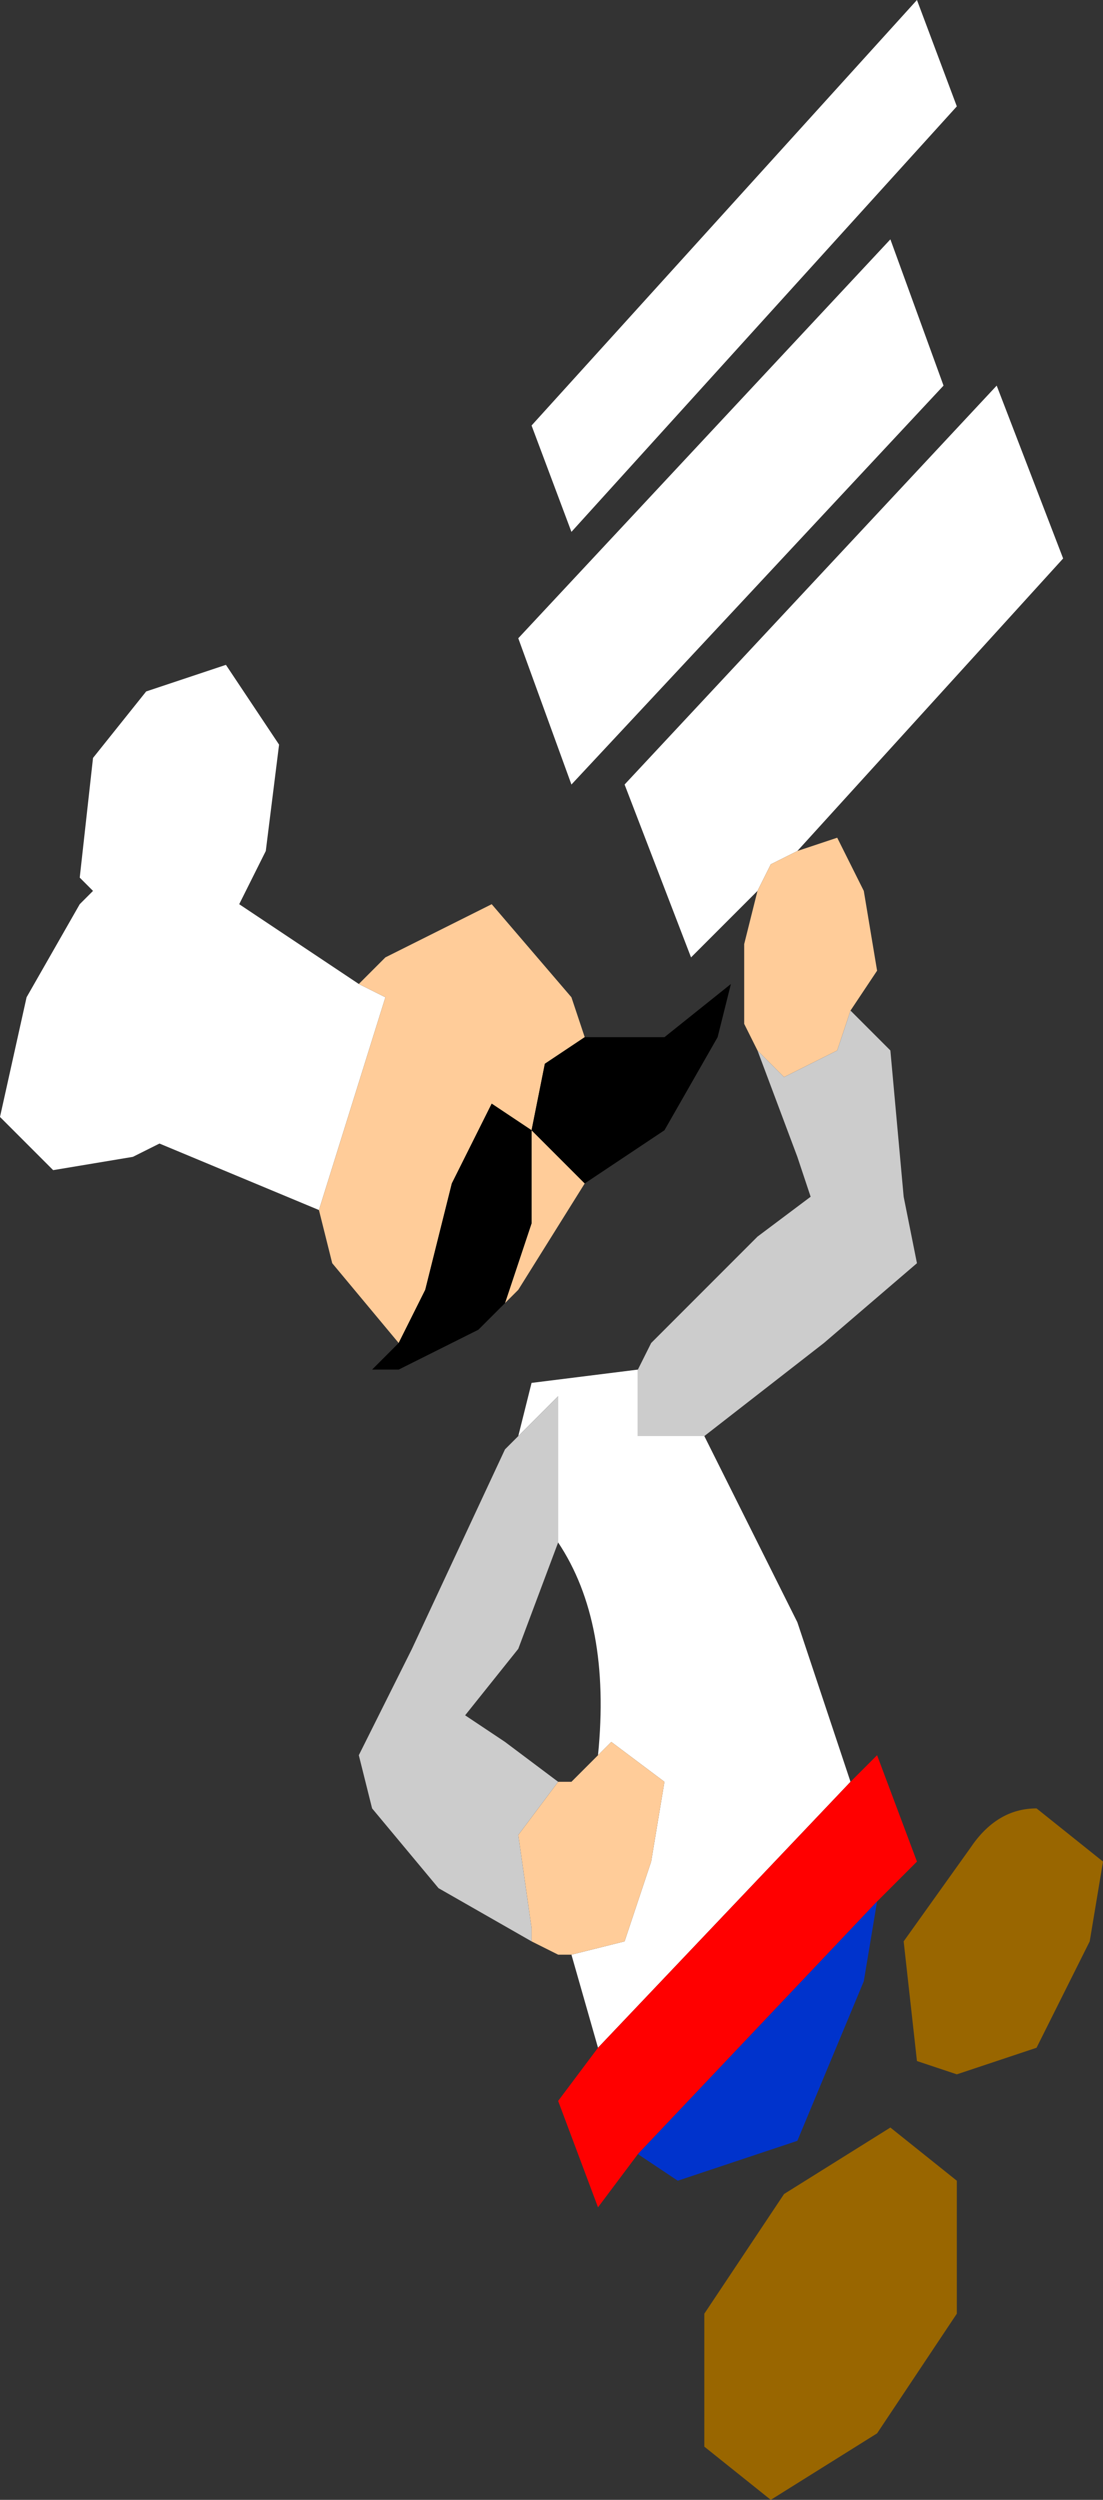 <?xml version="1.0" encoding="UTF-8" standalone="no"?>
<svg xmlns:ffdec="https://www.free-decompiler.com/flash" xmlns:xlink="http://www.w3.org/1999/xlink" ffdec:objectType="shape" height="9.4px" width="4.15px" xmlns="http://www.w3.org/2000/svg">
  <rect width="100%" height="100%" fill="#333333" stroke="none"/>
  <g transform="matrix(1.0, 0.0, 0.0, 1.0, 3.0, 4.75)">
    <path d="M0.6 -4.35 L-0.85 -2.75 -1.0 -3.15 0.45 -4.75 0.6 -4.35 M0.55 -3.3 L-0.85 -1.8 -1.05 -2.35 0.35 -3.85 0.55 -3.3 M-0.35 0.65 L0.0 1.35 0.2 1.95 -0.75 2.95 -0.85 2.6 -0.65 2.55 -0.55 2.25 -0.5 1.95 -0.7 1.8 -0.75 1.85 Q-0.7 1.35 -0.9 1.05 L-0.9 0.9 -0.9 0.5 -1.05 0.65 -1.0 0.45 -0.6 0.4 -0.6 0.65 -0.45 0.65 -0.35 0.65 M-0.15 -1.4 L-0.4 -1.15 -0.65 -1.8 0.75 -3.3 1.0 -2.65 0.0 -1.55 -0.1 -1.5 -0.15 -1.4 M-1.8 -0.2 L-2.4 -0.45 -2.5 -0.4 -2.8 -0.35 -3.0 -0.55 -2.9 -1.0 -2.7 -1.35 -2.65 -1.4 -2.7 -1.45 -2.65 -1.9 -2.45 -2.15 -2.15 -2.25 -1.95 -1.95 -2.0 -1.55 -2.1 -1.35 -1.65 -1.05 -1.55 -1.0 -1.8 -0.2" fill="#ffffff" fill-rule="evenodd" stroke="none"/>
    <path d="M0.0 -1.55 L0.15 -1.6 0.25 -1.4 0.3 -1.1 0.2 -0.95 0.15 -0.8 -0.05 -0.7 -0.15 -0.8 -0.2 -0.9 -0.2 -1.2 -0.15 -1.4 -0.1 -1.5 0.0 -1.55 M-0.85 2.6 L-0.9 2.6 -1.0 2.55 -1.0 2.5 -1.05 2.15 -0.9 1.95 -0.85 1.95 -0.75 1.85 -0.7 1.8 -0.5 1.95 -0.55 2.25 -0.65 2.55 -0.85 2.6 M-1.65 -1.05 L-1.55 -1.15 -1.15 -1.35 -0.85 -1.0 -0.8 -0.85 -0.95 -0.75 -1.0 -0.5 -1.15 -0.6 -1.3 -0.3 -1.4 0.1 -1.5 0.3 -1.75 0.0 -1.8 -0.2 -1.55 -1.0 -1.65 -1.05 M-0.8 -0.3 L-1.05 0.1 -1.1 0.15 -1.0 -0.15 -1.0 -0.5 -0.8 -0.3" fill="#ffcc99" fill-rule="evenodd" stroke="none"/>
    <path d="M-0.8 -0.85 L-0.5 -0.85 -0.25 -1.05 -0.3 -0.85 -0.5 -0.5 -0.8 -0.3 -1.0 -0.5 -1.0 -0.15 -1.1 0.15 -1.2 0.25 -1.5 0.4 -1.6 0.4 -1.5 0.3 -1.4 0.1 -1.3 -0.3 -1.15 -0.6 -1.0 -0.5 -0.95 -0.75 -0.8 -0.85" fill="#000000" fill-rule="evenodd" stroke="none"/>
    <path d="M0.2 -0.95 L0.35 -0.8 0.4 -0.25 0.45 0.0 0.1 0.3 -0.35 0.65 -0.45 0.65 -0.6 0.65 -0.6 0.4 -0.55 0.3 -0.15 -0.1 0.05 -0.25 0.0 -0.4 -0.15 -0.8 -0.05 -0.7 0.15 -0.8 0.2 -0.95 M-1.0 2.55 L-1.35 2.35 -1.6 2.05 -1.65 1.85 -1.45 1.45 -1.1 0.7 -1.05 0.65 -0.9 0.5 -0.9 0.9 -0.9 1.05 -1.05 1.45 -1.25 1.7 -1.1 1.8 -0.9 1.95 -1.05 2.15 -1.0 2.5 -1.0 2.55" fill="#cccccc" fill-rule="evenodd" stroke="none"/>
    <path d="M-0.35 3.95 L-0.05 3.5 0.35 3.25 0.6 3.45 0.6 3.95 0.3 4.4 -0.1 4.65 -0.35 4.45 -0.35 3.95 M0.9 2.05 L1.15 2.25 1.1 2.55 0.9 2.95 0.6 3.05 0.45 3.0 0.4 2.55 0.65 2.2 Q0.75 2.05 0.9 2.05" fill="#996600" fill-rule="evenodd" stroke="none"/>
    <path d="M0.2 1.95 L0.3 1.85 0.45 2.25 0.3 2.4 -0.6 3.35 -0.75 3.55 -0.9 3.15 -0.75 2.95 0.2 1.95" fill="#ff0000" fill-rule="evenodd" stroke="none"/>
    <path d="M0.3 2.4 L0.25 2.7 0.0 3.3 -0.45 3.45 -0.6 3.35 0.3 2.4" fill="#0033cc" fill-rule="evenodd" stroke="none"/>
  </g>
</svg>
